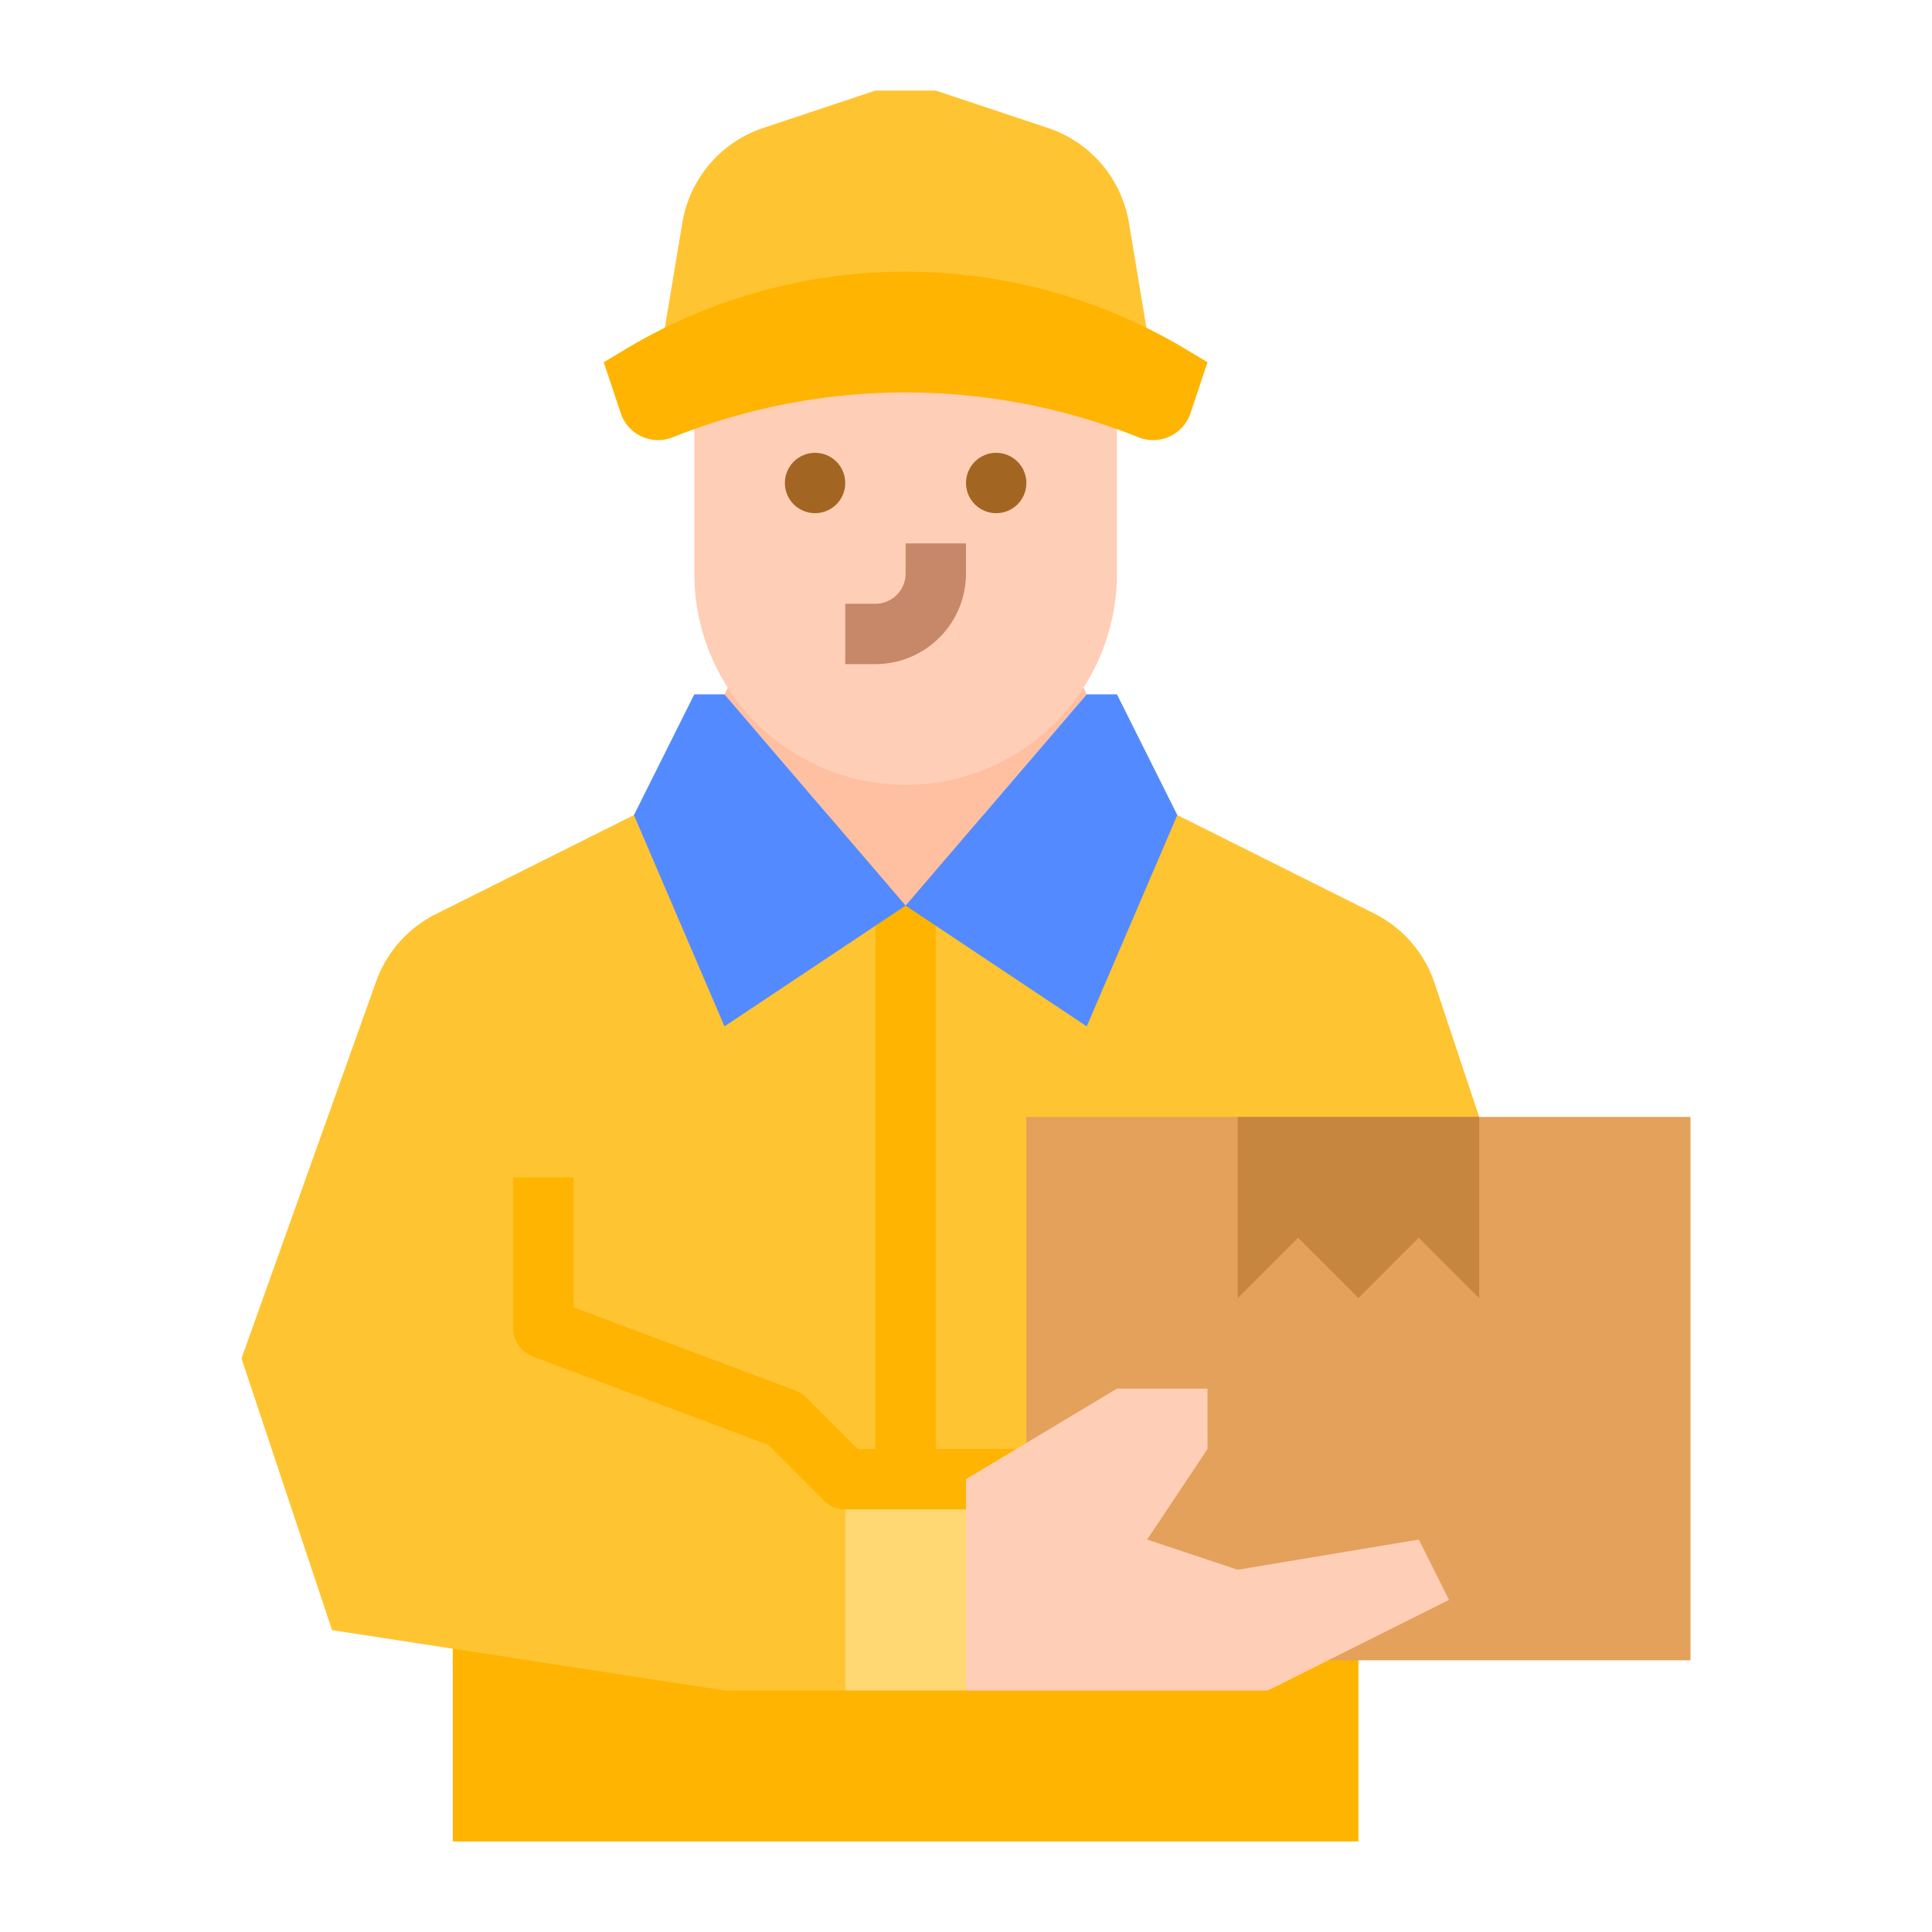 <svg id="flat" height="512" viewBox="0 0 512 512" width="512" xmlns="http://www.w3.org/2000/svg"><path d="m120 432h240v56h-240z" fill="#ffb401"/><path d="m392 296-11.808-35.425a32 32 0 0 0 -16.047-18.502l-52.145-26.072h-144l-52.5 26.25a32 32 0 0 0 -15.825 17.859l-35.675 99.891 24 72 104 16h32z" fill="#ffc431"/><path d="m192 184 48 56 48-56-8-16h-80z" fill="#ffbfa1"/><path d="m296 96v56a56 56 0 0 1 -56 56h-0a56 56 0 0 1 -56-56v-56z" fill="#ffceb6"/><path d="m304 88-4.833-28.996a32 32 0 0 0 -21.445-25.097l-29.722-9.907h-16l-29.722 9.907a32 32 0 0 0 -21.445 25.097l-4.833 28.996z" fill="#ffc431"/><path d="m232 176h-8v-16h8a8.009 8.009 0 0 0 8-8v-8h16v8a24.027 24.027 0 0 1 -24 24z" fill="#c78869"/><circle cx="216" cy="128" fill="#a36522" r="8"/><circle cx="264" cy="128" fill="#a36522" r="8"/><path d="m301.711 115.884a10.449 10.449 0 0 0 13.793-6.397l4.496-13.487-5.7-3.42a144.413 144.413 0 0 0 -74.3-20.58h-0a144.413 144.413 0 0 0 -74.3 20.58l-5.7 3.42 4.496 13.487a10.449 10.449 0 0 0 13.793 6.397 166.162 166.162 0 0 1 61.711-11.885h0a166.163 166.163 0 0 1 61.711 11.884z" fill="#ffb401"/><path d="m272 296h176v144h-176z" fill="#e3a15b"/><path d="m328 296v48l16-16 16 16 16-16 16 16v-48z" fill="#c78640"/><path d="m224 392h32v56h-32z" fill="#ffd873"/><path d="m248 384v-144h-16v144h-4.686l-13.657-13.657a7.988 7.988 0 0 0 -2.848-1.833l-58.809-22.054v-34.456h-16v40a7.999 7.999 0 0 0 5.191 7.49l62.377 23.392 14.775 14.775a8 8 0 0 0 5.657 2.343h56v-16z" fill="#ffb401"/><path d="m256 392 40-24h24v16l-16 24 24 8 48-8 8 16-48 24h-80z" fill="#ffceb6"/><g fill="#548aff"><path d="m192 184 48 56-48 32-24-56 16-32z"/><path d="m288 184-48 56 48 32 24-56-16-32z"/></g></svg>
